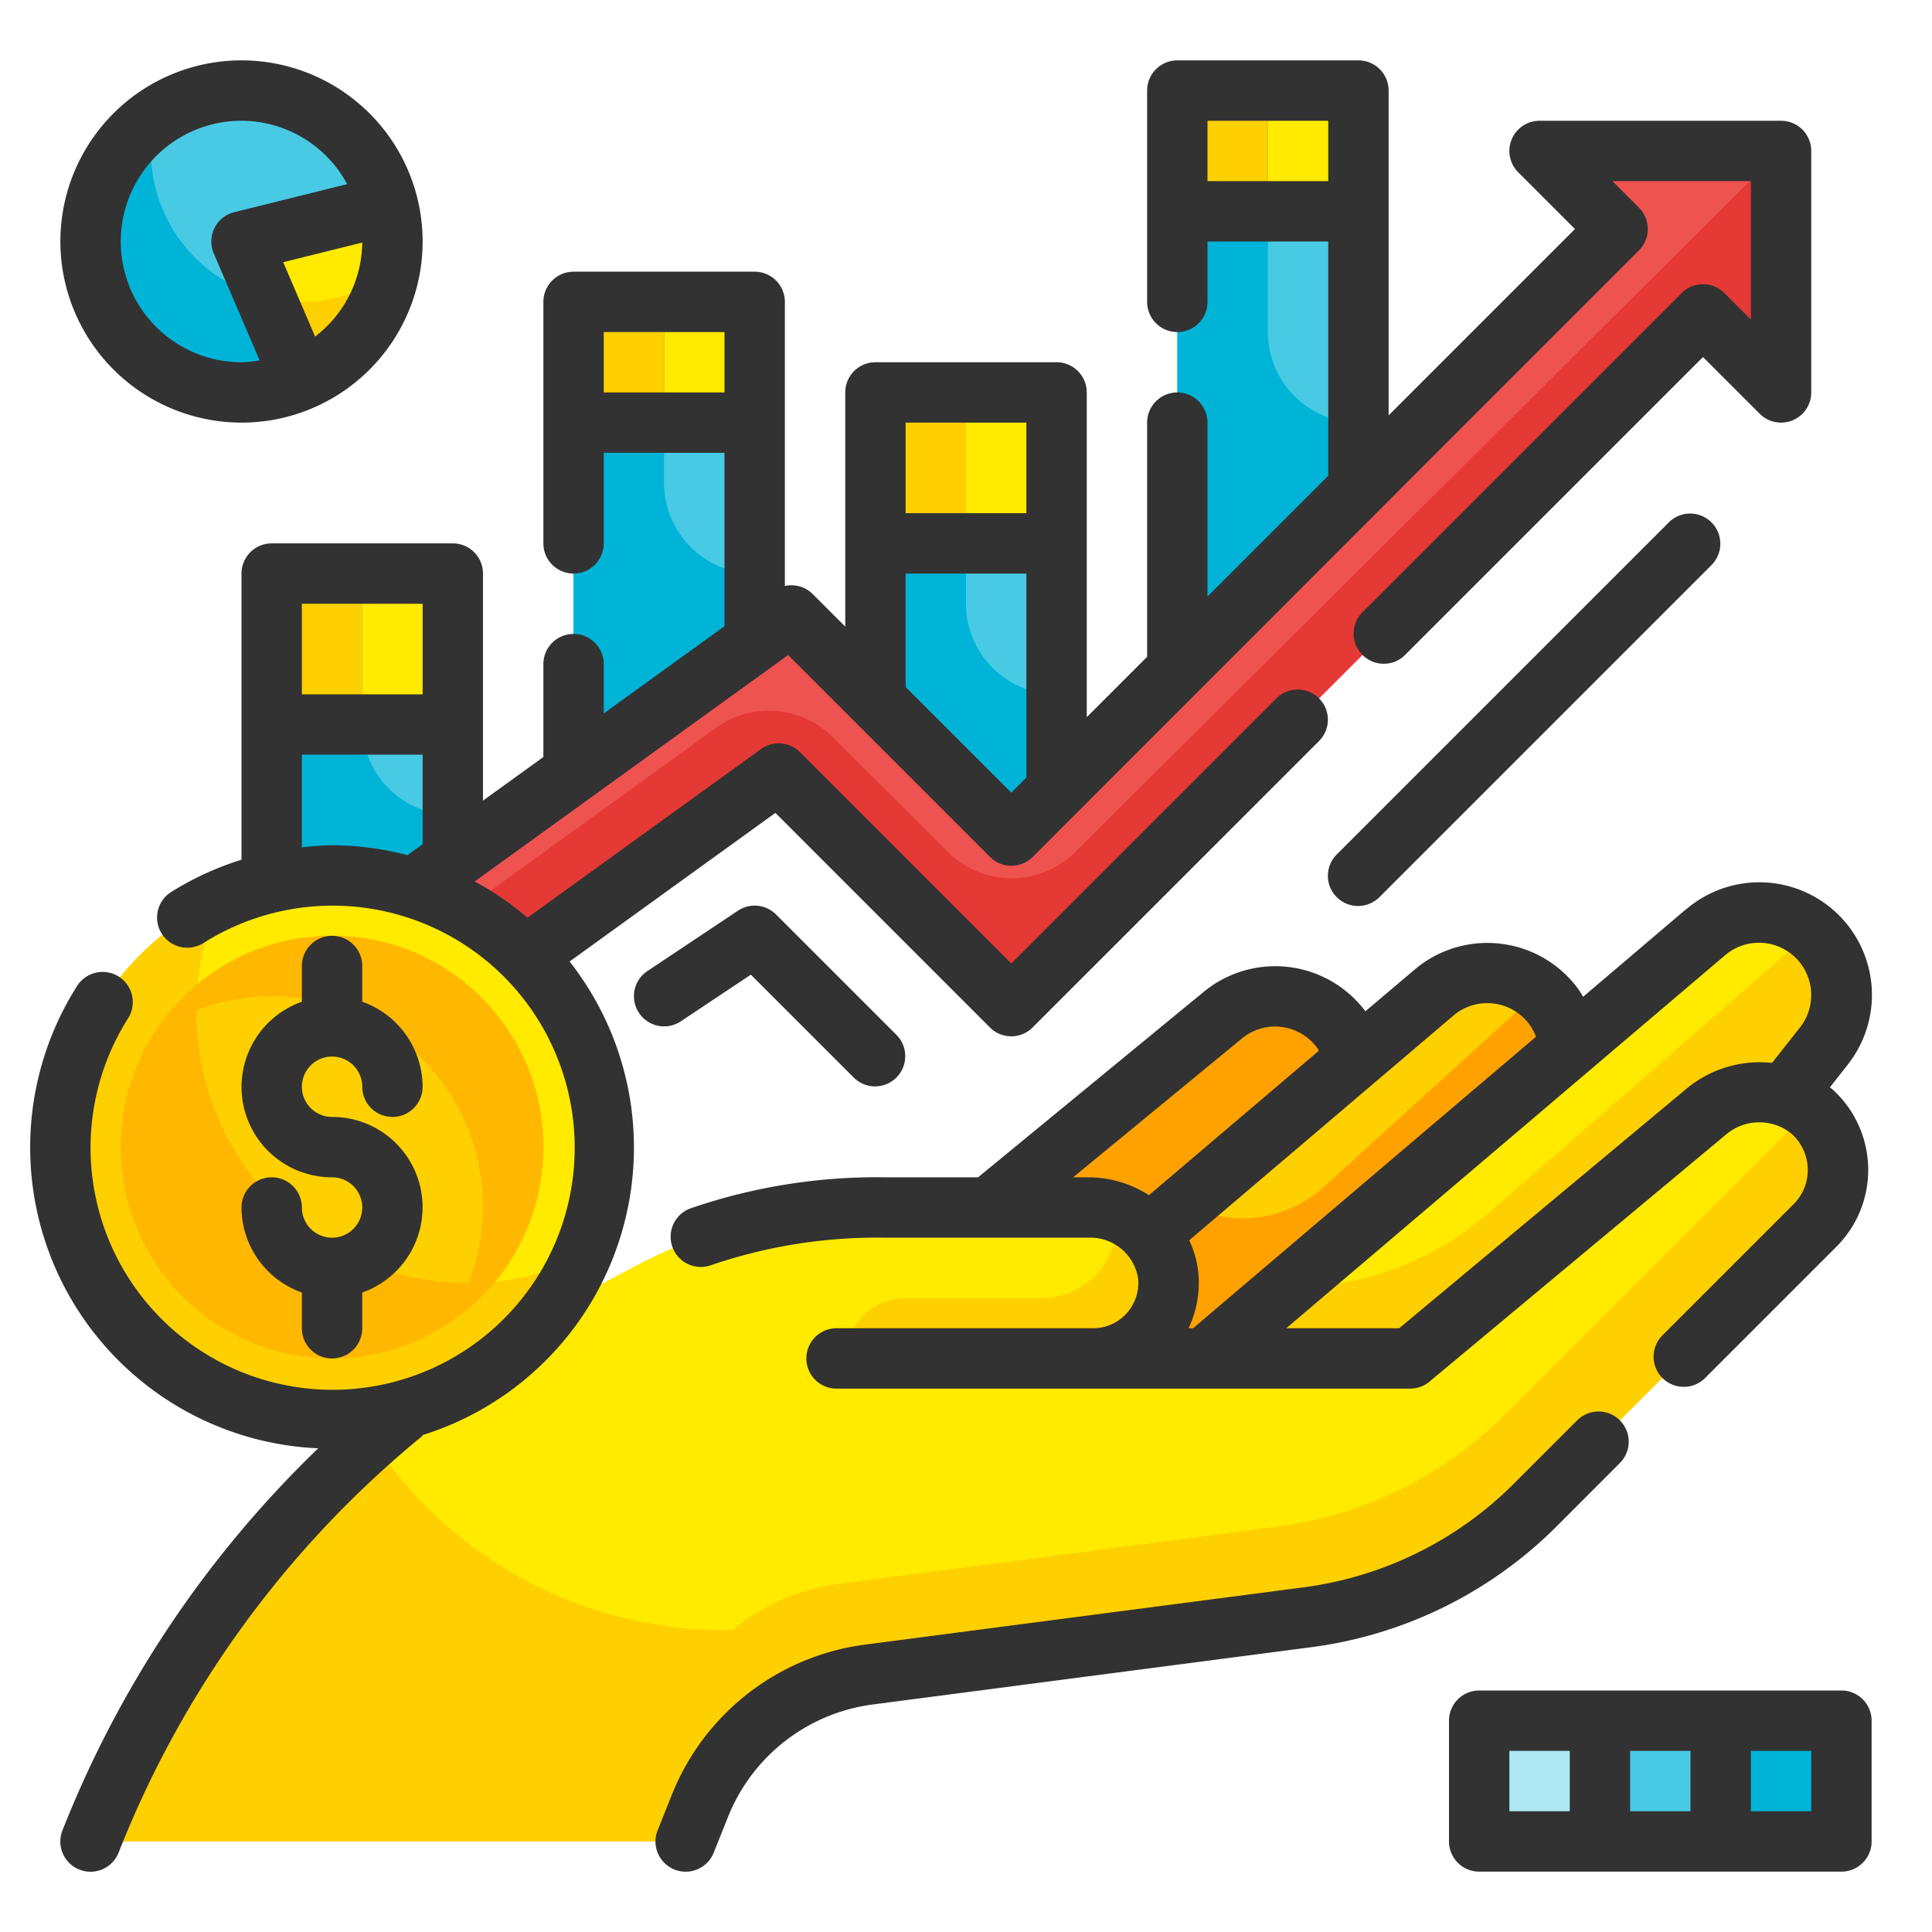 <svg height="512" viewBox="0 0 64 64" width="512" xmlns="http://www.w3.org/2000/svg"><g id="Fill_Outline" data-name="Fill Outline"><g id="Color"><path d="m9 19h6v14h-6z" fill="#48cae4"/><path d="m9 19h6v5h-6z" fill="#ffea00"/><path d="m15 27v6h-6v-14h3v5a3 3 0 0 0 3 3z" fill="#00b4d8"/><path d="m19 10h6v16h-6z" fill="#48cae4"/><path d="m19 10h6v4h-6z" fill="#ffea00"/><path d="m25 19v7h-6v-16h3v6a3 3 0 0 0 3 3z" fill="#00b4d8"/><path d="m19 10h3v4h-3z" fill="#ffd000"/><path d="m29 13h6v14h-6z" fill="#48cae4"/><path d="m29 13h6v5h-6z" fill="#ffea00"/><path d="m35 23v4h-6v-14h3v7a3 3 0 0 0 3 3z" fill="#00b4d8"/><path d="m45 3h-6v20l6-3z" fill="#48cae4"/><path d="m39 3h6v4h-6z" fill="#ffea00"/><path d="m45 14v6l-6 3v-20h3v8a3 3 0 0 0 3 3z" fill="#00b4d8"/><path d="m59 5h-8l2.586 2.586-20.086 20.085-7.29-7.29-19.381 13.997 2.342 3.244 16.619-12.003 7.71 7.71 22.914-22.915 2.586 2.586z" fill="#ef5350"/><path d="m59 5v8l-2.59-2.59-22.91 22.92-7.71-7.71-16.62 12-2.34-3.24 1.42-1.03.2.27a1.233 1.233 0 0 0 1.72.28l13.55-9.79a3 3 0 0 1 3.88.32l3.79 3.78a2.988 2.988 0 0 0 4.23.01l23.35-23.22z" fill="#e53935"/><circle cx="8" cy="8" fill="#48cae4" r="5"/><path d="m49 57h4v4h-4z" fill="#ade8f4"/><path d="m53 57h4v4h-4z" fill="#48cae4"/><path d="m57 57h4v4h-4z" fill="#00b4d8"/><path d="m44.416 37.455-9.7 12.351-9-4 14.789-12.183a2.732 2.732 0 0 1 3.922.47l.027.036a2.731 2.731 0 0 1 -.038 3.326z" fill="#ffa200"/><path d="m51.416 36.649-9.704 12.351-12-1 17.788-15.12a2.731 2.731 0 0 1 3.954.443 2.731 2.731 0 0 1 -.038 3.326z" fill="#ffd000"/><path d="m52 34.96a2.706 2.706 0 0 1 -.58 1.69l-9.71 12.35-12-1 9.53-8.1.44.17a3.985 3.985 0 0 0 4.17-.75l7.13-6.48a2.383 2.383 0 0 1 .47.48 2.721 2.721 0 0 1 .55 1.64z" fill="#ffa200"/><path d="m60.416 34.649-9.704 12.351-12-1 17.788-15.12a2.731 2.731 0 0 1 3.954.443 2.731 2.731 0 0 1 -.038 3.326z" fill="#ffea00"/><path d="m61 32.96a2.706 2.706 0 0 1 -.58 1.69l-9.71 12.35-12-1 3.94-3.35h.01a10.009 10.009 0 0 0 6.66-2.47l10.69-9.32a2.411 2.411 0 0 1 .44.46 2.721 2.721 0 0 1 .55 1.64z" fill="#ffd000"/><path d="m60.022 36.824a2.688 2.688 0 0 0 -3.511.01l-9.799 8.166h-10.5a2.5 2.5 0 0 0 2.488-2.758 2.6 2.6 0 0 0 -2.631-2.242h-6.721a16.77 16.77 0 0 0 -8.148 1.859l-2.095 1.109a34.79 34.79 0 0 0 -16.105 18.032h19.712l.475-1.189a7 7 0 0 1 5.595-4.342l14.545-1.9a13 13 0 0 0 7.511-3.7l9.277-9.269a2.607 2.607 0 0 0 -.093-3.776z" fill="#ffea00"/><path d="m60.11 40.6-9.27 9.27a13 13 0 0 1 -7.51 3.7l-14.55 1.9a7.005 7.005 0 0 0 -5.59 4.34l-.48 1.19h-19.71a34.584 34.584 0 0 1 9.31-13.31 13.969 13.969 0 0 0 11.69 6.31h.26a6.968 6.968 0 0 1 3.52-1.53l14.55-1.9a13 13 0 0 0 7.51-3.7l9.27-9.27a2.649 2.649 0 0 0 .63-1 3.013 3.013 0 0 1 .28.22 2.6 2.6 0 0 1 .09 3.78z" fill="#ffd000"/><path d="m36.97 40.12a2.34 2.34 0 0 1 .03.38 2.492 2.492 0 0 1 -2.5 2.5h-4.79v.029a2 2 0 0 0 -1.71 1.971h8.21a2.5 2.5 0 0 0 .76-4.88z" fill="#ffd000"/><circle cx="11" cy="38" fill="#ffea00" r="9"/><path d="m19.2 41.7a9 9 0 1 1 -11.9-11.9 8.992 8.992 0 0 0 11.9 11.9z" fill="#ffd000"/><circle cx="11" cy="38" fill="#ffd000" r="7"/><path d="m11 31a7 7 0 1 0 7 7 6.995 6.995 0 0 0 -7-7zm4.53 11.5h-.03a9 9 0 0 1 -9-9v-.03a6.982 6.982 0 0 1 9.03 9.03z" fill="#ffb700"/><path d="m12.88 9.09a5 5 0 1 1 -7.76-5.18 4.921 4.921 0 0 0 -.12 1.09 5 5 0 0 0 7.88 4.09z" fill="#00b4d8"/><path d="m13 8a5.016 5.016 0 0 1 -3.03 4.6l-1.97-4.6 4.85-1.21a4.833 4.833 0 0 1 .15 1.21z" fill="#ffea00"/><g fill="#ffd000"><path d="m12.88 9.09a5.017 5.017 0 0 1 -2.91 3.51l-1.18-2.75a4.833 4.833 0 0 0 1.21.15 5.029 5.029 0 0 0 2.88-.91z"/><path d="m39 3h3v4h-3z"/><path d="m29 13h3v5h-3z"/><path d="m9 19h3v5h-3z"/></g></g><g id="Outline_copy" fill="#323232" data-name="Outline copy"><path d="m55.853 30.119-3.41 2.9c-.06-.1-.119-.2-.189-.294a3.731 3.731 0 0 0 -5.4-.6l-1.624 1.375a3.73 3.73 0 0 0 -5.357-.642l-7.473 6.142h-3.052a18.975 18.975 0 0 0 -6.469 1.027 1 1 0 1 0 .674 1.884 17 17 0 0 1 5.795-.911h6.721a1.6 1.6 0 0 1 1.631 1.342 1.5 1.5 0 0 1 -1.488 1.658h-8.5a1 1 0 0 0 0 2h19a1 1 0 0 0 .641-.232l9.8-8.165a1.7 1.7 0 0 1 2.2-.042 1.608 1.608 0 0 1 .531 1.159 1.587 1.587 0 0 1 -.47 1.17l-4.344 4.344a1 1 0 1 0 1.415 1.414l4.343-4.343a3.6 3.6 0 0 0 -.124-5.218c-.027-.025-.059-.042-.087-.066l.592-.754a3.73 3.73 0 0 0 -5.349-5.148zm-7.706 3.523a1.732 1.732 0 0 1 2.506.28 1.638 1.638 0 0 1 .228.422l-11.359 9.656h-.149a3.516 3.516 0 0 0 .321-1.858 3.249 3.249 0 0 0 -.3-1.055zm-12.078 5.358h-.52l5.593-4.6a1.725 1.725 0 0 1 1.3-.383 1.746 1.746 0 0 1 1.206.716c.017.022.021.055.037.078l-5.625 4.781a3.726 3.726 0 0 0 -1.991-.592zm23.584-7.078a1.735 1.735 0 0 1 -.023 2.109l-.93 1.179a3.792 3.792 0 0 0 -2.834.856l-9.516 7.934h-3.741l14.538-12.358a1.732 1.732 0 0 1 2.506.28z"/><path d="m53.648 48.477a1 1 0 1 0 -1.414-1.414l-2.1 2.1a12.058 12.058 0 0 1 -6.934 3.417l-14.546 1.9a8.007 8.007 0 0 0 -6.393 4.961l-.476 1.19a1 1 0 0 0 1.858.742l.475-1.189a6 6 0 0 1 4.794-3.721l14.546-1.9a14.066 14.066 0 0 0 8.089-3.982z"/><path d="m25.686 26.928 7.107 7.108a1 1 0 0 0 1.414 0l9.5-9.5a1 1 0 0 0 -1.414-1.414l-8.793 8.793-7-7a1 1 0 0 0 -1.293-.1l-7.731 5.584a10.049 10.049 0 0 0 -1.751-1.2l10.383-7.5 6.688 6.688a1 1 0 0 0 1.414 0l20.083-20.094a1 1 0 0 0 0-1.414l-.879-.879h4.586v4.586l-.879-.879a1 1 0 0 0 -1.414 0l-10.586 10.586a1 1 0 0 0 1.414 1.414l9.879-9.879 1.879 1.879a1 1 0 0 0 1.707-.707v-8a1 1 0 0 0 -1-1h-8a1 1 0 0 0 -.707 1.707l1.879 1.879-6.172 6.172v-10.758a1 1 0 0 0 -1-1h-6a1 1 0 0 0 -1 1v7a1 1 0 0 0 2 0v-2h4v7.758l-4 4v-5.758a1 1 0 0 0 -2 0v7.757l-2 2v-10.757a1 1 0 0 0 -1-1h-6a1 1 0 0 0 -1 1v7.757l-1.083-1.083a1 1 0 0 0 -.917-.262v-9.412a1 1 0 0 0 -1-1h-6a1 1 0 0 0 -1 1v8a1 1 0 0 0 2 0v-3h4v5.744l-4 2.888v-1.632a1 1 0 0 0 -2 0v3.077l-2 1.444v-7.521a1 1 0 0 0 -1-1h-6a1 1 0 0 0 -1 1v9.479a10.028 10.028 0 0 0 -2.318 1.062 1 1 0 1 0 1.066 1.692 8.019 8.019 0 1 1 -2.516 2.516 1 1 0 1 0 -1.691-1.067 9.977 9.977 0 0 0 8 15.295 35.822 35.822 0 0 0 -8.472 12.658 1 1 0 1 0 1.862.73 33.851 33.851 0 0 1 10.034-13.775c.019-.016.027-.038.044-.055a9.978 9.978 0 0 0 4.86-15.684zm14.314-20.928v-2h4v2zm-10 8h4v3h-4zm0 5h4v6.757l-.5.5-3.5-3.5zm-10-6v-2h4v2zm-10 7h4v3h-4zm0 8.071v-3.071h4v2.966l-.465.335c-.011.009-.016.021-.027.03a9.935 9.935 0 0 0 -2.508-.331 9.8 9.8 0 0 0 -1 .071z"/><path d="m45.707 29.707 11-11a1 1 0 0 0 -1.414-1.414l-11 11a1 1 0 1 0 1.414 1.414z"/><path d="m22.555 33.832 2.318-1.545 3.42 3.42a1 1 0 0 0 1.414-1.414l-4-4a1 1 0 0 0 -1.262-.125l-3 2a1 1 0 0 0 1.11 1.664z"/><path d="m8 14a6 6 0 1 0 -6-6 6.006 6.006 0 0 0 6 6zm1.382-5.314 2.618-.652a3.981 3.981 0 0 1 -1.561 3.116zm-1.382-4.686a3.985 3.985 0 0 1 3.5 2.1l-3.742.93a1 1 0 0 0 -.677 1.364l1.519 3.545a3.947 3.947 0 0 1 -.6.061 4 4 0 0 1 0-8z"/><path d="m61 56h-12a1 1 0 0 0 -1 1v4a1 1 0 0 0 1 1h12a1 1 0 0 0 1-1v-4a1 1 0 0 0 -1-1zm-11 2h2v2h-2zm4 0h2v2h-2zm6 2h-2v-2h2z"/><path d="m11 41a1 1 0 0 1 -1-1 1 1 0 0 0 -2 0 3 3 0 0 0 2 2.816v1.184a1 1 0 0 0 2 0v-1.184a2.993 2.993 0 0 0 -1-5.816 1 1 0 1 1 1-1 1 1 0 0 0 2 0 3 3 0 0 0 -2-2.816v-1.184a1 1 0 0 0 -2 0v1.184a2.993 2.993 0 0 0 1 5.816 1 1 0 0 1 0 2z"/></g></g></svg>